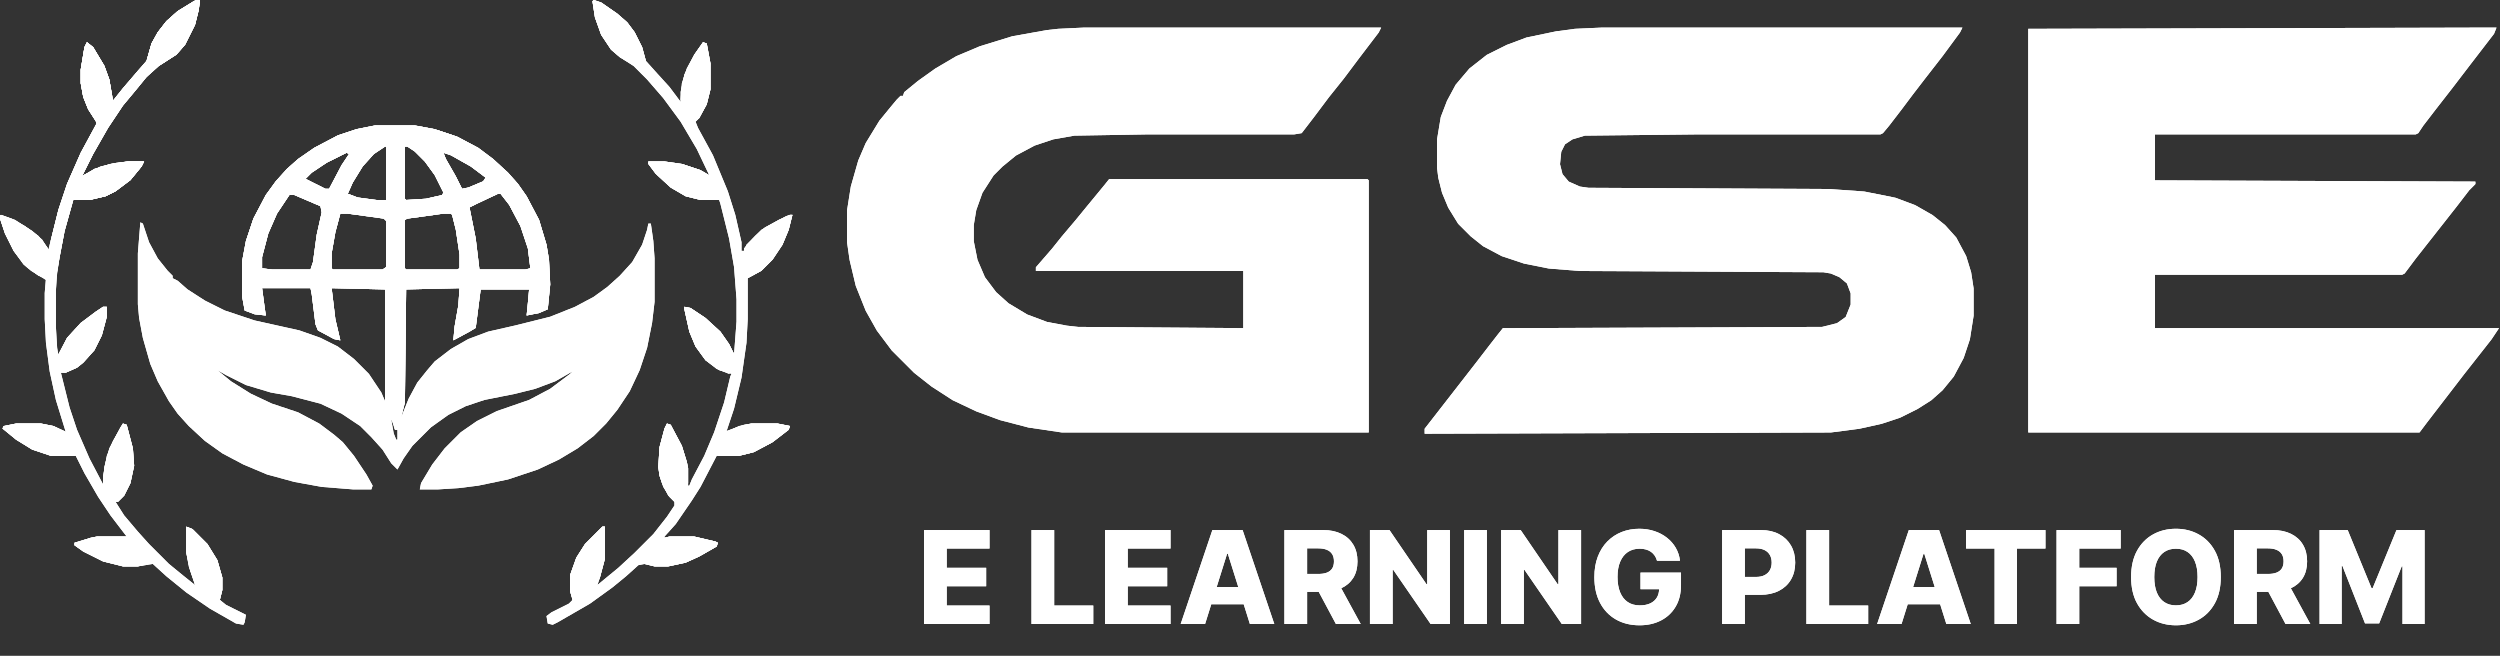 <svg width="1258" height="330" viewBox="0 0 1258 330" fill="none" xmlns="http://www.w3.org/2000/svg">
<rect x="0" y="0" width="1258" height="330" fill="#333333" stroke="none"/>
<path d="M545.625 13.875H695L693.75 16.375L683.75 29.5L676.25 39.5L668.75 48.875L661.25 58.875L655 67L651.25 67.625H577.5L540.625 68.25L530 70.125L520.625 73.25L511.25 78.25L504.375 83.875L500 88.25L494.375 97L491.25 105.75L490 113.25V121.375L491.875 130.75L495.625 139.5L501.25 147L507.5 152.625L516.875 158.25L526.875 162L536.875 163.875L542.5 164.5L625.625 165.125V136.375H521.25V134.5L529.375 125.125L534.375 118.875L541.25 110.75L546.875 103.875L555.625 93.25L558.125 90.125H688.125L688.75 90.75V217.625H534.375L517.5 215.125L503.125 211.375L491.25 207L479.375 201.375L468.75 194.5L460 187.625L448.75 176.375L441.25 166.375L435.625 156.375L430.625 143.875L427.5 130.75L426.25 122V105.75L428.125 93.875L431.875 80.75L435.625 72L442.5 60.75L448.125 53.875L451.25 50.125L453.125 48.25H454.375L455 46.375L461.875 40.75L470.625 34.5L481.25 28.25L493.125 23.25L509.375 18.25L526.875 15.125L532.5 14.5L545.625 13.875Z" fill="white"/>
<path d="M545.625 13.875H695L693.75 16.375L683.75 29.5L676.25 39.5L668.75 48.875L661.25 58.875L655 67L651.25 67.625H577.5L540.625 68.25L530 70.125L520.625 73.25L511.25 78.25L504.375 83.875L500 88.25L494.375 97L491.25 105.75L490 113.25V121.375L491.875 130.75L495.625 139.5L501.25 147L507.5 152.625L516.875 158.25L526.875 162L536.875 163.875L542.5 164.5L625.625 165.125V136.375H521.25V134.5L529.375 125.125L534.375 118.875L541.25 110.75L546.875 103.875L555.625 93.25L558.125 90.125H688.125L688.75 90.75V217.625H534.375L517.5 215.125L503.125 211.375L491.25 207L479.375 201.375L468.75 194.5L460 187.625L448.75 176.375L441.25 166.375L435.625 156.375L430.625 143.875L427.5 130.75L426.25 122V105.75L428.125 93.875L431.875 80.75L435.625 72L442.5 60.75L448.125 53.875L451.25 50.125L453.125 48.25H454.375L455 46.375L461.875 40.75L470.625 34.5L481.25 28.25L493.125 23.25L509.375 18.25L526.875 15.125L532.5 14.5L545.625 13.875Z" fill="white"/>
<path d="M806.25 13.875H987.5L986.25 16.375L977.5 28.25L968.75 39.5L962.5 47.625L956.875 55.125L950.625 63.25L947.5 67L946.25 67.625H854.375L797.5 68.25L791.25 70.125L787.5 72.625L785.625 76.375L785 82.625L786.25 87.625L789.375 91.375L795 93.875L799.375 94.5L920.625 95.125L938.125 96.375L953.75 99.5L963.75 103.25L972.5 108.25L978.75 113.25L984.375 119.5L989.375 128.875L991.875 137L993.125 145.125V158.875L991.25 170.75L988.125 180.125L983.125 189.5L977.5 196.375L971.875 201.375L965 205.75L956.25 210.125L946.875 213.25L935.625 215.75L921.25 217.625L716.875 218.25V215.75L743.125 182L749.375 173.875L753.75 168.25L756.25 165.125L916.875 164.5L924.375 162.625L928.75 159.5L931.25 153.25V147.625L929.375 142.625L925.625 139.5L921.25 137.625L917.5 137L795 136.375L779.375 135.125L766.875 132.625L755.625 128.875L746.25 123.875L740 118.875L733.75 112.625L728.75 104.5L725.625 97L723.75 89.5L723.125 84.5V70.125L725 58.875L728.125 50.75L732.5 42.625L739.375 34.5L748.125 27.625L758.125 22.625L768.125 18.875L783.125 15.75L792.5 14.5L806.25 13.875Z" fill="white"/>
<path d="M806.25 13.875H987.5L986.25 16.375L977.5 28.25L968.75 39.5L962.5 47.625L956.875 55.125L950.625 63.25L947.5 67L946.25 67.625H854.375L797.5 68.25L791.25 70.125L787.5 72.625L785.625 76.375L785 82.625L786.25 87.625L789.375 91.375L795 93.875L799.375 94.5L920.625 95.125L938.125 96.375L953.75 99.5L963.75 103.25L972.5 108.25L978.75 113.25L984.375 119.5L989.375 128.875L991.875 137L993.125 145.125V158.875L991.25 170.75L988.125 180.125L983.125 189.5L977.5 196.375L971.875 201.375L965 205.75L956.25 210.125L946.875 213.25L935.625 215.75L921.25 217.625L716.875 218.25V215.75L743.125 182L749.375 173.875L753.75 168.25L756.25 165.125L916.875 164.5L924.375 162.625L928.75 159.5L931.25 153.25V147.625L929.375 142.625L925.625 139.5L921.25 137.625L917.5 137L795 136.375L779.375 135.125L766.875 132.625L755.625 128.875L746.25 123.875L740 118.875L733.75 112.625L728.75 104.5L725.625 97L723.75 89.5L723.125 84.5V70.125L725 58.875L728.125 50.75L732.5 42.625L739.375 34.5L748.125 27.625L758.125 22.625L768.125 18.875L783.125 15.75L792.5 14.5L806.25 13.875Z" fill="white"/>
<path d="M1253.75 13.875H1256.25L1255 17L1242.5 33.25L1234.38 43.875L1225.62 55.125L1219.38 63.25L1216.88 67L1215.62 67.625H1084.38V90.75L1245.62 91.375V92.625L1242.5 95.75L1236.25 103.875L1215.62 130.125L1210 137.625L1208.75 138.25H1084.38V165.125H1257.5L1253.75 170.75L1240 188.25L1221.25 212.625L1217.5 217.625H1020.62V14.5L1253.75 13.875Z" fill="white"/>
<path d="M1253.75 13.875H1256.25L1255 17L1242.5 33.25L1234.38 43.875L1225.62 55.125L1219.38 63.25L1216.88 67L1215.62 67.625H1084.38V90.75L1245.62 91.375V92.625L1242.5 95.75L1236.25 103.875L1215.62 130.125L1210 137.625L1208.75 138.25H1084.38V165.125H1257.5L1253.75 170.75L1240 188.25L1221.25 212.625L1217.5 217.625H1020.62V14.5L1253.75 13.875Z" fill="white"/>
<path d="M188.75 63.125H208.75L218.75 65L230 68.75L240.625 74.375L248.125 80L255.625 86.875L260.625 92.5L265 98.75L271.25 110.625L275 123.125L276.25 130.625L276.875 143.125L275.625 155.625L271.25 157.5L265 158.75L265.625 152.5L266.25 145.625H241.875L239.375 165L236.25 166.875L228.125 171.25L228.75 164.375L230.625 153.75L231.25 145L204.375 145.625L203.75 202.5L201.875 210L205.625 200.625L210 192.5L215 186.25L218.75 181.875L226.875 175.625L235.625 170.625L245.625 166.875L259.375 163.75L276.875 159.375L289.375 154.375L298.75 149.375L305.625 144.375L311.875 138.75L318.125 131.875L323.125 123.125L325.625 115.625L326.25 112.5H327.5L328.75 121.25L329.375 130V151.875L328.125 162.5L325.625 175L321.875 186.25L316.875 196.875L310.625 206.25L305 213.125L298.75 219.375L290.625 225.625L281.25 231.25L270.625 236.25L255.625 241.25L240.625 244.375L230.625 245.625L220.625 246.25H211.25L211.875 243.125L217.5 233.75L223.75 225.625L231.875 217.5L240 211.875L250 206.875L266.25 201.25L276.875 195.625L286.875 188.125L288.125 186.875L279.375 191.875L269.375 195.625L259.375 198.125L243.75 201.25L234.375 204.375L225.625 208.75L216.875 215L207.5 224.375L203.125 230.625L200 236.25L196.875 233.125L192.5 226.25L186.875 220L181.25 214.375L171.875 208.125L161.25 203.125L146.875 199.375L136.25 197.5L123.75 193.75L113.75 188.75L109.375 186.25L116.25 191.875L126.25 198.125L136.875 203.125L150 207.5L160.625 213.125L168.125 218.75L172.5 222.5L178.125 229.375L184.375 238.75L187.5 244.375L186.875 246.25H177.5L161.875 245L148.125 242.5L134.375 238.75L122.5 233.75L111.875 228.125L103.125 221.875L95 214.375L89.375 208.125L85 201.875L79.375 191.875L75.625 183.125L71.875 170L70 160L69.375 153.125V127.5L70.625 111.875L71.875 112.5L75 121.875L79.375 130L84.375 136.25L86.875 138.75V140L89.375 141.25L94.375 145.625L103.125 151.25L113.125 156.25L128.125 161.25L150.625 166.25L161.25 170L170 174.375L178.125 180.625L185.625 188.125L191.875 197.5L193.75 201.875V145.625L166.875 145L168.75 160.625L171.25 171.25L168.125 170.625L160 166.25L158.75 163.125L156.875 148.125L156.25 145H131.875L133.125 154.375L133.75 158.75L128.125 158.125L123.125 156.25L121.875 149.375V131.25L123.75 121.25L127.5 110L133.75 98.125L138.75 91.25L144.375 85L150 80L158.125 74.375L170 68.125L179.375 65L188.75 63.125ZM203.75 73.75V100L204.375 100.625L214.375 100L222.5 98.125L223.125 96.875L218.75 88.125L213.75 81.25L208.75 76.25L205 73.75H203.75ZM193.75 73.75L188.125 77.5L182.5 83.75L177.5 91.875L175 97.5L180 99.375L189.375 100.625H194.375V73.75H193.75ZM223.125 76.875L224.375 80L229.375 88.75L232.5 95L235.625 94.375L243.125 91.25L244.375 89.375L236.875 83.75L226.875 78.125L223.125 76.875ZM174.375 76.875L164.375 81.875L156.875 86.875L153.75 90L163.75 95H165.625L171.875 83.125L175.625 77.5L174.375 76.875ZM250.625 97.5L240 102.5L236.25 104.375L239.375 120L241.25 135.625H264.375L266.875 135L265.625 125L261.875 113.75L256.25 103.125L251.875 97.5H250.625ZM145.625 98.125L139.375 107.5L135 117.5L131.875 129.375V135L136.875 135.625H156.25L157.5 131.875L159.375 118.125L161.875 106.875L161.25 103.75L148.125 98.125H145.625ZM171.25 107.5L168.75 116.875L166.875 127.5V135L167.5 135.625H192.5L194.375 134.375V111.25L193.125 110L175 107.5H171.25ZM223.125 107.5L205 110L203.75 110.625V135L204.375 135.625H230L231.25 135V128.125L229.375 115.625L227.5 108.125L226.875 107.5H223.125ZM196.875 211.25L198.125 218.125L199.375 221.25H200V216.25H198.75L198.125 212.5L196.875 211.25Z" fill="white"/>
<path d="M188.75 63.125H208.75L218.75 65L230 68.75L240.625 74.375L248.125 80L255.625 86.875L260.625 92.5L265 98.75L271.25 110.625L275 123.125L276.25 130.625L276.875 143.125L275.625 155.625L271.25 157.5L265 158.75L265.625 152.5L266.25 145.625H241.875L239.375 165L236.25 166.875L228.125 171.25L228.75 164.375L230.625 153.75L231.25 145L204.375 145.625L203.75 202.5L201.875 210L205.625 200.625L210 192.5L215 186.25L218.75 181.875L226.875 175.625L235.625 170.625L245.625 166.875L259.375 163.75L276.875 159.375L289.375 154.375L298.75 149.375L305.625 144.375L311.875 138.75L318.125 131.875L323.125 123.125L325.625 115.625L326.25 112.5H327.5L328.75 121.25L329.375 130V151.875L328.125 162.5L325.625 175L321.875 186.25L316.875 196.875L310.625 206.25L305 213.125L298.75 219.375L290.625 225.625L281.25 231.25L270.625 236.25L255.625 241.25L240.625 244.375L230.625 245.625L220.625 246.25H211.25L211.875 243.125L217.5 233.75L223.75 225.625L231.875 217.5L240 211.875L250 206.875L266.25 201.25L276.875 195.625L286.875 188.125L288.125 186.875L279.375 191.875L269.375 195.625L259.375 198.125L243.75 201.25L234.375 204.375L225.625 208.75L216.875 215L207.5 224.375L203.125 230.625L200 236.25L196.875 233.125L192.5 226.25L186.875 220L181.25 214.375L171.875 208.125L161.25 203.125L146.875 199.375L136.25 197.5L123.75 193.75L113.75 188.75L109.375 186.25L116.25 191.875L126.25 198.125L136.875 203.125L150 207.5L160.625 213.125L168.125 218.75L172.5 222.5L178.125 229.375L184.375 238.75L187.5 244.375L186.875 246.25H177.5L161.875 245L148.125 242.5L134.375 238.75L122.5 233.75L111.875 228.125L103.125 221.875L95 214.375L89.375 208.125L85 201.875L79.375 191.875L75.625 183.125L71.875 170L70 160L69.375 153.125V127.5L70.625 111.875L71.875 112.5L75 121.875L79.375 130L84.375 136.25L86.875 138.75V140L89.375 141.25L94.375 145.625L103.125 151.25L113.125 156.25L128.125 161.25L150.625 166.25L161.25 170L170 174.375L178.125 180.625L185.625 188.125L191.875 197.5L193.75 201.875V145.625L166.875 145L168.75 160.625L171.25 171.25L168.125 170.625L160 166.25L158.75 163.125L156.875 148.125L156.25 145H131.875L133.125 154.375L133.75 158.75L128.125 158.125L123.125 156.25L121.875 149.375V131.25L123.75 121.25L127.5 110L133.75 98.125L138.75 91.25L144.375 85L150 80L158.125 74.375L170 68.125L179.375 65L188.75 63.125ZM203.75 73.75V100L204.375 100.625L214.375 100L222.5 98.125L223.125 96.875L218.75 88.125L213.75 81.25L208.75 76.25L205 73.75H203.75ZM193.75 73.75L188.125 77.5L182.5 83.75L177.5 91.875L175 97.5L180 99.375L189.375 100.625H194.375V73.75H193.75ZM223.125 76.875L224.375 80L229.375 88.75L232.5 95L235.625 94.375L243.125 91.25L244.375 89.375L236.875 83.75L226.875 78.125L223.125 76.875ZM174.375 76.875L164.375 81.875L156.875 86.875L153.75 90L163.75 95H165.625L171.875 83.125L175.625 77.5L174.375 76.875ZM250.625 97.5L240 102.5L236.25 104.375L239.375 120L241.25 135.625H264.375L266.875 135L265.625 125L261.875 113.75L256.25 103.125L251.875 97.5H250.625ZM145.625 98.125L139.375 107.5L135 117.5L131.875 129.375V135L136.875 135.625H156.25L157.5 131.875L159.375 118.125L161.875 106.875L161.25 103.75L148.125 98.125H145.625ZM171.25 107.5L168.75 116.875L166.875 127.5V135L167.5 135.625H192.5L194.375 134.375V111.25L193.125 110L175 107.5H171.25ZM223.125 107.5L205 110L203.75 110.625V135L204.375 135.625H230L231.25 135V128.125L229.375 115.625L227.5 108.125L226.875 107.5H223.125ZM196.875 211.25L198.125 218.125L199.375 221.25H200V216.25H198.75L198.125 212.5L196.875 211.25Z" fill="white"/>
<path d="M188.75 63.125H208.75L218.75 65L230 68.75L240.625 74.375L248.125 80L255.625 86.875L260.625 92.5L265 98.75L271.25 110.625L275 123.125L276.25 130.625L276.875 143.125L275.625 155.625L271.25 157.5L265 158.75L265.625 152.5L266.25 145.625H241.875L239.375 165L236.25 166.875L228.125 171.25L228.75 164.375L230.625 153.75L231.25 145L204.375 145.625L203.75 202.5L201.25 211.875L200 216.25H198.75L194.375 203.125L193.75 145.625L166.875 145L168.75 160.625L171.25 171.25L168.125 170.625L160 166.25L158.75 163.125L156.875 148.125L156.25 145H131.875L133.125 154.375L133.75 158.75L128.125 158.125L123.125 156.25L121.875 149.375V131.25L123.75 121.25L127.5 110L133.75 98.125L138.75 91.25L144.375 85L150 80L158.125 74.375L170 68.125L179.375 65L188.75 63.125ZM203.75 73.75V100L204.375 100.625L214.375 100L222.5 98.125L223.125 96.875L218.75 88.125L213.75 81.25L208.75 76.25L205 73.75H203.75ZM193.75 73.75L188.125 77.5L182.5 83.75L177.5 91.875L175 97.5L180 99.375L189.375 100.625H194.375V73.75H193.75ZM223.125 76.875L224.375 80L229.375 88.75L232.5 95L235.625 94.375L243.125 91.25L244.375 89.375L236.875 83.75L226.875 78.125L223.125 76.875ZM174.375 76.875L164.375 81.875L156.875 86.875L153.75 90L163.75 95H165.625L171.875 83.125L175.625 77.5L174.375 76.875ZM250.625 97.5L240 102.5L236.25 104.375L239.375 120L241.25 135.625H264.375L266.875 135L265.625 125L261.875 113.75L256.25 103.125L251.875 97.5H250.625ZM145.625 98.125L139.375 107.5L135 117.5L131.875 129.375V135L136.875 135.625H156.25L157.5 131.875L159.375 118.125L161.875 106.875L161.25 103.75L148.125 98.125H145.625ZM171.25 107.5L168.75 116.875L166.875 127.5V135L167.5 135.625H192.5L194.375 134.375V111.25L193.125 110L175 107.5H171.25ZM223.125 107.5L205 110L203.75 110.625V135L204.375 135.625H230L231.25 135V128.125L229.375 115.625L227.5 108.125L226.875 107.5H223.125Z" fill="white"/>
<path d="M188.75 63.125H208.75L218.75 65L230 68.75L240.625 74.375L248.125 80L255.625 86.875L260.625 92.5L265 98.75L271.25 110.625L275 123.125L276.25 130.625L276.875 143.125L275.625 155.625L271.25 157.5L265 158.75L265.625 152.5L266.25 145.625H241.875L239.375 165L236.25 166.875L228.125 171.25L228.75 164.375L230.625 153.75L231.25 145L204.375 145.625L203.75 202.5L201.25 211.875L200 216.25H198.75L194.375 203.125L193.75 145.625L166.875 145L168.75 160.625L171.25 171.25L168.125 170.625L160 166.25L158.75 163.125L156.875 148.125L156.25 145H131.875L133.125 154.375L133.75 158.75L128.125 158.125L123.125 156.25L121.875 149.375V131.25L123.75 121.25L127.5 110L133.75 98.125L138.75 91.25L144.375 85L150 80L158.125 74.375L170 68.125L179.375 65L188.75 63.125ZM203.75 73.75V100L204.375 100.625L214.375 100L222.5 98.125L223.125 96.875L218.75 88.125L213.75 81.25L208.75 76.25L205 73.75H203.75ZM193.75 73.75L188.125 77.5L182.5 83.75L177.5 91.875L175 97.5L180 99.375L189.375 100.625H194.375V73.75H193.75ZM223.125 76.875L224.375 80L229.375 88.75L232.5 95L235.625 94.375L243.125 91.25L244.375 89.375L236.875 83.75L226.875 78.125L223.125 76.875ZM174.375 76.875L164.375 81.875L156.875 86.875L153.75 90L163.75 95H165.625L171.875 83.125L175.625 77.5L174.375 76.875ZM250.625 97.5L240 102.5L236.25 104.375L239.375 120L241.25 135.625H264.375L266.875 135L265.625 125L261.875 113.75L256.25 103.125L251.875 97.5H250.625ZM145.625 98.125L139.375 107.5L135 117.5L131.875 129.375V135L136.875 135.625H156.25L157.5 131.875L159.375 118.125L161.875 106.875L161.25 103.75L148.125 98.125H145.625ZM171.25 107.5L168.75 116.875L166.875 127.5V135L167.5 135.625H192.5L194.375 134.375V111.25L193.125 110L175 107.5H171.25ZM223.125 107.5L205 110L203.75 110.625V135L204.375 135.625H230L231.25 135V128.125L229.375 115.625L227.5 108.125L226.875 107.5H223.125Z" fill="white"/>
<path d="M98.75 0H100.625L100 5L98.125 12.5L93.125 22.5L88.75 27.5L80 33.125L73.75 38.75L68.125 45.625L61.875 53.125L54.375 64.375L46.875 77.5L41.25 88.75L47.5 85L55.625 82.5L64.375 81.25H72.5L71.25 83.75L65.625 90.625L58.125 96.25L53.125 98.75L45 100.625H36.875L32.5 116.25L30 129.375L28.75 137.5L28.125 146.25V164.375L28.75 175L29.375 178.75L33.75 170L40.625 162.5L48.125 156.875L51.875 154.375H53.75V159.375L51.25 168.75L47.5 176.25L41.875 182.5L38.75 185L33.125 187.5H30.625L35 205L38.75 216.25L45 230.625L51.875 243.75L52.5 235L55 225.625L60.625 215L61.875 213.125L63.75 213.75L66.875 225.625L67.5 234.375L65.625 243.125L62.5 249.375L59.375 252.5H58.125L62.5 259.375L69.375 267.5L75 273.75L85 283.75L91.875 289.375L98.125 294.375L95 285L93.75 278.125V265L96.875 266.25L104.375 273.75L109.375 281.875L111.875 290.625V296.875L110.625 301.875L113.75 304.375L123.75 309.375L123.125 313.125L122.5 314.375L118.75 313.75L105.625 306.25L93.75 298.125L83.75 290L76.875 283.75L69.375 285H61.875L51.875 282.5L41.875 277.5L37.5 274.375V273.125L45.625 270.625L48.75 270H63.75L55.625 259.375L49.375 250L42.5 238.125L38.125 229.375H25.625L16.25 226.25L8.125 221.25L1.25 215.625L1.875 214.375L8.125 213.125H20.625L26.875 214.375L33.125 217.5L28.125 201.25L25 186.875L23.125 172.5L22.5 160.625V147.5L23.125 140L19.375 138.75L14.375 135L11.25 131.875L6.875 126.25L2.5 117.5L0 110L0.625 108.125L7.5 110.625L16.25 116.25L21.25 120.625L24.375 125.625L29.375 105.625L33.75 92.5L40.625 76.875L48.75 61.875L44.375 55L41.875 48.75L40.625 41.875V35L42.5 23.75L43.75 21.25L46.875 23.75L52.5 33.125L55 40L56.875 50.625L61.875 44.375L69.375 35.625L73.75 30.625L76.25 21.875L79.375 16.25L83.75 10.625L89.375 5.625L97.5 0.625L98.75 0Z" fill="white"/>
<path d="M98.75 0H100.625L100 5L98.125 12.5L93.125 22.5L88.75 27.5L80 33.125L73.75 38.75L68.125 45.625L61.875 53.125L54.375 64.375L46.875 77.5L41.25 88.75L47.5 85L55.625 82.5L64.375 81.25H72.5L71.25 83.75L65.625 90.625L58.125 96.25L53.125 98.75L45 100.625H36.875L32.5 116.25L30 129.375L28.75 137.5L28.125 146.25V164.375L28.75 175L29.375 178.75L33.75 170L40.625 162.5L48.125 156.875L51.875 154.375H53.75V159.375L51.25 168.75L47.5 176.25L41.875 182.5L38.75 185L33.125 187.5H30.625L35 205L38.75 216.25L45 230.625L51.875 243.75L52.5 235L55 225.625L60.625 215L61.875 213.125L63.75 213.75L66.875 225.625L67.5 234.375L65.625 243.125L62.5 249.375L59.375 252.5H58.125L62.5 259.375L69.375 267.5L75 273.75L85 283.75L91.875 289.375L98.125 294.375L95 285L93.75 278.125V265L96.875 266.25L104.375 273.75L109.375 281.875L111.875 290.625V296.875L110.625 301.875L113.75 304.375L123.75 309.375L123.125 313.125L122.5 314.375L118.75 313.75L105.625 306.25L93.75 298.125L83.75 290L76.875 283.75L69.375 285H61.875L51.875 282.5L41.875 277.5L37.5 274.375V273.125L45.625 270.625L48.75 270H63.75L55.625 259.375L49.375 250L42.5 238.125L38.125 229.375H25.625L16.25 226.25L8.125 221.25L1.25 215.625L1.875 214.375L8.125 213.125H20.625L26.875 214.375L33.125 217.5L28.125 201.25L25 186.875L23.125 172.5L22.5 160.625V147.5L23.125 140L19.375 138.75L14.375 135L11.25 131.875L6.875 126.25L2.5 117.5L0 110L0.625 108.125L7.5 110.625L16.25 116.25L21.25 120.625L24.375 125.625L29.375 105.625L33.75 92.5L40.625 76.875L48.75 61.875L44.375 55L41.875 48.75L40.625 41.875V35L42.5 23.75L43.75 21.25L46.875 23.75L52.5 33.125L55 40L56.875 50.625L61.875 44.375L69.375 35.625L73.75 30.625L76.25 21.875L79.375 16.25L83.75 10.625L89.375 5.625L97.5 0.625L98.75 0Z" fill="white"/>
<path d="M298.75 0L302.5 1.25L310.625 6.875L315.625 11.25L319.375 16.25L323.125 23.75L325 30.625L330.625 36.875L336.875 43.75L342.5 51.25V46.25L344.375 37.5L349.375 27.5L353.75 21.25L355.625 21.875L357.5 31.875V45L355.625 52.5L351.875 59.375L350 61.25L351.25 64.375L358.75 78.125L366.25 96.25L370 108.125L373.125 121.875V126.25H374.375L375.625 123.125L383.125 115.625L391.875 110.625L397.5 108.125H398.75L396.875 115.625L393.75 123.125L388.75 130.625L383.125 136.25L376.25 140V160.625L375.625 172.5L373.125 190L369.375 205.625L365.625 216.875L374.375 213.75L378.125 213.125H391.25L397.5 214.375L396.875 216.25L388.75 222.5L379.375 227.5L371.875 229.375H360.625L352.5 245L348.125 251.875L340 263.75L334.375 270V270.625L336.875 270H349.375L360 272.5L361.25 273.125L360.625 275L351.875 280L345 283.125L336.25 285H329.375L324.375 283.75L321.25 284.375L315 290L308.125 295.625L296.875 303.75L280.625 313.125L278.125 314.375L275.625 313.75L275 310L277.5 308.125L286.25 303.75L288.125 301.875L286.875 297.5V289.375L290 280.625L294.375 273.75L303.125 265H304.375V281.25L301.875 290.625L300.625 294.375L311.25 285.625L319.375 278.125L328.75 268.75L335.625 260L339.375 254.375V252.5L336.25 249.375L333.125 243.125L331.875 239.375L331.25 235L331.875 225L334.375 215.625L335.625 213.125L337.5 213.75L343.125 224.375L345.625 232.5L346.25 235.625V243.125L345.625 244.375H346.875L348.125 241.25L354.375 229.375L359.375 217.5L364.375 202.5L367.5 189.375L368.125 188.125L361.875 186.25L355 181.25L350 174.375L346.875 166.875L344.375 155.625V154.375L347.5 155L355 160L362.5 166.875L366.875 173.125L369.375 178.125L370.625 161.875V150.625L369.375 134.375L366.875 120L362.5 102.5L361.875 100.625H352.5L345 98.75L337.5 94.375L330 87.5L326.25 82.5V81.25H334.375L343.125 82.5L352.5 85.625L356.875 88.125L350.625 75L342.5 61.25L333.75 49.375L325.625 40L318.125 32.5L311.875 28.75L307.5 25L302.5 17.5L299.375 8.75L298.125 0.625L298.75 0Z" fill="white"/>
<path d="M298.75 0L302.5 1.25L310.625 6.875L315.625 11.25L319.375 16.25L323.125 23.75L325 30.625L330.625 36.875L336.875 43.75L342.5 51.25V46.25L344.375 37.5L349.375 27.5L353.75 21.25L355.625 21.875L357.5 31.875V45L355.625 52.5L351.875 59.375L350 61.25L351.25 64.375L358.75 78.125L366.25 96.25L370 108.125L373.125 121.875V126.25H374.375L375.625 123.125L383.125 115.625L391.875 110.625L397.5 108.125H398.75L396.875 115.625L393.75 123.125L388.75 130.625L383.125 136.25L376.25 140V160.625L375.625 172.5L373.125 190L369.375 205.625L365.625 216.875L374.375 213.75L378.125 213.125H391.25L397.5 214.375L396.875 216.25L388.75 222.5L379.375 227.5L371.875 229.375H360.625L352.5 245L348.125 251.875L340 263.75L334.375 270V270.625L336.875 270H349.375L360 272.5L361.25 273.125L360.625 275L351.875 280L345 283.125L336.25 285H329.375L324.375 283.75L321.25 284.375L315 290L308.125 295.625L296.875 303.75L280.625 313.125L278.125 314.375L275.625 313.75L275 310L277.5 308.125L286.25 303.75L288.125 301.875L286.875 297.5V289.375L290 280.625L294.375 273.75L303.125 265H304.375V281.25L301.875 290.625L300.625 294.375L311.25 285.625L319.375 278.125L328.75 268.75L335.625 260L339.375 254.375V252.5L336.25 249.375L333.125 243.125L331.875 239.375L331.25 235L331.875 225L334.375 215.625L335.625 213.125L337.5 213.75L343.125 224.375L345.625 232.5L346.25 235.625V243.125L345.625 244.375H346.875L348.125 241.25L354.375 229.375L359.375 217.5L364.375 202.5L367.5 189.375L368.125 188.125L361.875 186.25L355 181.25L350 174.375L346.875 166.875L344.375 155.625V154.375L347.5 155L355 160L362.5 166.875L366.875 173.125L369.375 178.125L370.625 161.875V150.625L369.375 134.375L366.875 120L362.5 102.5L361.875 100.625H352.5L345 98.75L337.5 94.375L330 87.5L326.25 82.5V81.25H334.375L343.125 82.5L352.5 85.625L356.875 88.125L350.625 75L342.5 61.25L333.75 49.375L325.625 40L318.125 32.5L311.875 28.75L307.5 25L302.5 17.5L299.375 8.75L298.125 0.625L298.75 0Z" fill="white"/>
<path d="M98.75 0H100.625L100 5L98.125 12.5L93.125 22.5L88.75 27.5L80 33.125L73.75 38.75L68.125 45.625L61.875 53.125L54.375 64.375L46.875 77.5L41.25 88.75L47.5 85L55.625 82.5L64.375 81.25H72.5L71.25 83.75L65.625 90.625L58.125 96.25L53.125 98.75L45 100.625H36.875L32.5 116.25L30 129.375L28.125 140H27.5L26.25 130.625L25 127.5L25.625 120.625L29.375 105.625L33.75 92.5L40.625 76.875L48.75 61.875L44.375 55L41.875 48.75L40.625 41.875V35L42.5 23.75L43.75 21.25L46.875 23.75L52.5 33.125L55 40L56.875 50.625L61.875 44.375L69.375 35.625L73.75 30.625L76.25 21.875L79.375 16.25L83.75 10.625L89.375 5.625L97.5 0.625L98.75 0Z" fill="white"/>
<path d="M98.75 0H100.625L100 5L98.125 12.5L93.125 22.5L88.75 27.5L80 33.125L73.75 38.75L68.125 45.625L61.875 53.125L54.375 64.375L46.875 77.5L41.25 88.75L47.5 85L55.625 82.5L64.375 81.25H72.5L71.25 83.75L65.625 90.625L58.125 96.25L53.125 98.75L45 100.625H36.875L32.5 116.25L30 129.375L28.125 140H27.5L26.25 130.625L25 127.5L25.625 120.625L29.375 105.625L33.75 92.5L40.625 76.875L48.75 61.875L44.375 55L41.875 48.75L40.625 41.875V35L42.5 23.75L43.75 21.25L46.875 23.75L52.5 33.125L55 40L56.875 50.625L61.875 44.375L69.375 35.625L73.75 30.625L76.25 21.875L79.375 16.25L83.75 10.625L89.375 5.625L97.5 0.625L98.75 0Z" fill="white"/>
<path d="M48.75 270H65.625L72.5 273.75L78.125 278.75L78.75 281.875L77.5 283.125L69.375 285H61.875L51.875 282.5L41.875 277.5L37.5 274.375V273.125L45.625 270.625L48.75 270Z" fill="white"/>
<path d="M48.75 270H65.625L72.5 273.75L78.125 278.75L78.75 281.875L77.5 283.125L69.375 285H61.875L51.875 282.5L41.875 277.5L37.5 274.375V273.125L45.625 270.625L48.75 270Z" fill="white"/>
<path d="M326.25 81.25H334.375L343.125 82.5L352.5 85.625L358.75 89.375L363.125 93.75L365 96.25L364.375 98.75L362.5 100L358.125 100.625H352.5L345 98.75L337.5 94.375L330 87.5L326.25 82.5V81.25Z" fill="white"/>
<path d="M326.25 81.25H334.375L343.125 82.5L352.5 85.625L358.75 89.375L363.125 93.75L365 96.25L364.375 98.75L362.5 100L358.125 100.625H352.5L345 98.75L337.5 94.375L330 87.5L326.25 82.5V81.25Z" fill="white"/>
<path d="M93.75 265L96.875 266.25L104.375 273.75L109.375 281.875L111.875 290.625V296.875L110.625 301.875L111.25 303.125L106.875 303.75L101.875 299.375L98.75 295.625L95.625 286.875L93.75 278.125V265Z" fill="white"/>
<path d="M93.75 265L96.875 266.25L104.375 273.75L109.375 281.875L111.875 290.625V296.875L110.625 301.875L111.25 303.125L106.875 303.75L101.875 299.375L98.75 295.625L95.625 286.875L93.75 278.125V265Z" fill="white"/>
<path d="M43.75 21.25L46.875 23.75L52.5 33.125L55 40L56.25 47.5V53.125L53.75 59.375L51.25 62.5L48.75 63.125L48.125 60.625L44.375 55L41.875 48.75L40.625 41.875V35L42.5 23.75L43.75 21.25Z" fill="white"/>
<path d="M43.75 21.25L46.875 23.75L52.5 33.125L55 40L56.25 47.5V53.125L53.75 59.375L51.25 62.5L48.75 63.125L48.125 60.625L44.375 55L41.875 48.75L40.625 41.875V35L42.5 23.75L43.75 21.25Z" fill="white"/>
<path d="M98.75 0H100.625L100 5L98.125 12.5L93.125 22.5L88.75 27.5L80 33.125L78.125 33.75L74.375 32.5L73.75 30.625L76.25 21.875L79.375 16.25L83.75 10.625L89.375 5.625L97.5 0.625L98.75 0Z" fill="white"/>
<path d="M98.75 0H100.625L100 5L98.125 12.5L93.125 22.5L88.75 27.5L80 33.125L78.125 33.75L74.375 32.5L73.75 30.625L76.25 21.875L79.375 16.25L83.75 10.625L89.375 5.625L97.5 0.625L98.75 0Z" fill="white"/>
<path d="M0 108.125L5.625 110L12.5 113.75L19.375 118.75L23.75 124.375L26.875 130.625L27.5 134.375V140.625L23.75 141.25L15.625 136.25L11.875 133.125L6.875 126.25L2.5 117.5L0 110V108.125Z" fill="white"/>
<path d="M0 108.125L5.625 110L12.5 113.75L19.375 118.75L23.75 124.375L26.875 130.625L27.5 134.375V140.625L23.75 141.25L15.625 136.25L11.875 133.125L6.875 126.25L2.5 117.5L0 110V108.125Z" fill="white"/>
<path d="M61.875 213.125L63.75 213.75L66.875 225.625L67.5 234.375L65.625 243.125L62.5 249.375L59.375 252.5H58.125L58.75 254.375H55.625L53.75 251.25L51.875 244.375V239.375L53.75 229.375L56.875 221.875L61.875 213.125Z" fill="white"/>
<path d="M61.875 213.125L63.75 213.75L66.875 225.625L67.5 234.375L65.625 243.125L62.5 249.375L59.375 252.5H58.125L58.75 254.375H55.625L53.75 251.25L51.875 244.375V239.375L53.75 229.375L56.875 221.875L61.875 213.125Z" fill="white"/>
<path d="M8.125 213.125H20.625L26.875 214.375L33.75 217.5L38.125 221.25L41.25 225L40.625 228.125L38.125 229.375H25.625L16.25 226.25L8.125 221.25L1.25 215.625L1.875 214.375L8.125 213.125Z" fill="white"/>
<path d="M8.125 213.125H20.625L26.875 214.375L33.75 217.5L38.125 221.25L41.25 225L40.625 228.125L38.125 229.375H25.625L16.25 226.25L8.125 221.25L1.25 215.625L1.875 214.375L8.125 213.125Z" fill="white"/>
<path d="M64.375 81.25H72.5L71.25 83.75L65.625 90.625L58.125 96.25L53.125 98.75L45 100.625H35.625L34.375 99.375V95.625L35.625 93.75H36.875L38.125 91.25L40.625 88.75L50.625 83.75L58.75 81.875L64.375 81.25Z" fill="white"/>
<path d="M64.375 81.25H72.5L71.25 83.75L65.625 90.625L58.125 96.25L53.125 98.75L45 100.625H35.625L34.375 99.375V95.625L35.625 93.75H36.875L38.125 91.25L40.625 88.75L50.625 83.75L58.75 81.875L64.375 81.25Z" fill="white"/>
<path d="M298.75 0L302.5 1.25L310.625 6.875L315.625 11.25L319.375 16.25L323.125 23.75L325 30.625V32.5L323.125 33.125H318.75L311.875 28.75L307.5 25L302.5 17.5L299.375 8.75L298.125 0.625L298.75 0Z" fill="white"/>
<path d="M298.75 0L302.5 1.25L310.625 6.875L315.625 11.25L319.375 16.25L323.125 23.75L325 30.625V32.5L323.125 33.125H318.75L311.875 28.75L307.5 25L302.5 17.5L299.375 8.75L298.125 0.625L298.75 0Z" fill="white"/>
<path d="M336.875 270H349.375L360 272.5L361.25 273.125L360.625 275L351.875 280L345 283.125L336.25 285H329.375L321.25 283.125L320.625 282.5V279.375L325 275L331.25 271.25L336.875 270Z" fill="white"/>
<path d="M336.875 270H349.375L360 272.5L361.25 273.125L360.625 275L351.875 280L345 283.125L336.25 285H329.375L321.25 283.125L320.625 282.5V279.375L325 275L331.25 271.25L336.875 270Z" fill="white"/>
<path d="M303.125 265H304.375V281.25L301.875 290.625L298.75 296.875L293.75 302.5L291.875 303.75H287.5L288.125 301.875L286.875 297.5V289.375L290 280.625L294.375 273.75L303.125 265Z" fill="white"/>
<path d="M303.125 265H304.375V281.25L301.875 290.625L298.75 296.875L293.75 302.5L291.875 303.75H287.5L288.125 301.875L286.875 297.5V289.375L290 280.625L294.375 273.75L303.125 265Z" fill="white"/>
<path d="M51.875 154.375H53.75V159.375L51.25 168.75L47.5 176.25L41.875 182.5L38.75 185L33.125 187.5H30.625V188.75L28.75 188.125V179.375L33.75 170L40.625 162.5L48.125 156.875L51.875 154.375Z" fill="white"/>
<path d="M51.875 154.375H53.75V159.375L51.25 168.75L47.5 176.25L41.875 182.5L38.75 185L33.125 187.5H30.625V188.75L28.75 188.125V179.375L33.75 170L40.625 162.5L48.125 156.875L51.875 154.375Z" fill="white"/>
<path d="M344.375 154.375L347.5 155L355 160L362.5 166.875L366.875 173.125L369.375 178.125L368.75 186.25L366.875 188.125L360.625 185.625L355 181.25L350 174.375L346.875 166.875L344.375 155.625V154.375Z" fill="white"/>
<path d="M344.375 154.375L347.5 155L355 160L362.5 166.875L366.875 173.125L369.375 178.125L368.75 186.25L366.875 188.125L360.625 185.625L355 181.25L350 174.375L346.875 166.875L344.375 155.625V154.375Z" fill="white"/>
<path d="M353.75 21.25L355.625 21.875L357.5 31.875V45L355.625 52.5L351.875 59.375L348.75 61.875L343.125 53.75L342.5 50L343.125 41.875L345.625 34.375L349.375 27.5L353.75 21.25Z" fill="white"/>
<path d="M353.75 21.25L355.625 21.875L357.5 31.875V45L355.625 52.5L351.875 59.375L348.75 61.875L343.125 53.75L342.5 50L343.125 41.875L345.625 34.375L349.375 27.5L353.75 21.25Z" fill="white"/>
<path d="M335.625 213.125L337.5 213.75L343.125 224.375L345.625 232.5L346.25 235.625V245L342.5 251.25L340 253.125L336.875 250L333.75 245L331.875 239.375L331.25 235L331.875 225L334.375 215.625L335.625 213.125Z" fill="white"/>
<path d="M335.625 213.125L337.5 213.75L343.125 224.375L345.625 232.5L346.25 235.625V245L342.5 251.25L340 253.125L336.875 250L333.75 245L331.875 239.375L331.25 235L331.875 225L334.375 215.625L335.625 213.125Z" fill="white"/>
<path d="M378.125 213.125H391.25L397.5 214.375L396.875 216.25L388.75 222.5L379.375 227.5L371.875 229.375H361.25L360.625 227.5L365 217.5L371.875 214.375L378.125 213.125Z" fill="white"/>
<path d="M378.125 213.125H391.25L397.5 214.375L396.875 216.25L388.75 222.5L379.375 227.5L371.875 229.375H361.25L360.625 227.5L365 217.5L371.875 214.375L378.125 213.125Z" fill="white"/>
<path d="M397.5 108.125H398.75L396.875 115.625L393.75 123.125L388.75 130.625L383.125 136.25L375 140.625L374.375 136.875V125L380 118.75L385 114.375L395.625 108.75L397.5 108.125Z" fill="white"/>
<path d="M397.5 108.125H398.75L396.875 115.625L393.75 123.125L388.75 130.625L383.125 136.25L375 140.625L374.375 136.875V125L380 118.75L385 114.375L395.625 108.75L397.5 108.125Z" fill="white"/>
<path d="M464.964 314V266.727H497.926V276.006H476.39V285.701H496.241V295.003H476.39V304.721H497.926V314H464.964ZM519.047 314V266.727H530.472V304.721H550.138V314H519.047ZM556.053 314V266.727H589.015V276.006H567.479V285.701H587.33V295.003H567.479V304.721H589.015V314H556.053ZM606.396 314H594.116L610.066 266.727H625.277L641.227 314H628.948L617.845 278.638H617.476L606.396 314ZM604.757 295.396H630.425V304.075H604.757V295.396ZM646.317 314V266.727H665.845C669.384 266.727 672.439 267.366 675.008 268.643C677.594 269.905 679.586 271.721 680.987 274.091C682.387 276.445 683.087 279.238 683.087 282.469C683.087 285.747 682.372 288.532 680.941 290.825C679.509 293.103 677.478 294.842 674.847 296.042C672.215 297.227 669.099 297.819 665.498 297.819H653.149V288.817H663.375C665.098 288.817 666.537 288.594 667.691 288.148C668.861 287.686 669.746 286.994 670.346 286.07C670.946 285.132 671.246 283.931 671.246 282.469C671.246 281.008 670.946 279.8 670.346 278.846C669.746 277.876 668.861 277.153 667.691 276.676C666.522 276.183 665.083 275.937 663.375 275.937H657.743V314H646.317ZM672.931 292.395L684.703 314H672.239L660.697 292.395H672.931ZM729.587 266.727V314H719.892L701.08 286.717H700.78V314H689.354V266.727H699.187L717.792 293.964H718.184V266.727H729.587ZM748.197 266.727V314H736.771V266.727H748.197ZM795.602 266.727V314H785.908L767.096 286.717H766.796V314H755.37V266.727H765.203L783.807 293.964H784.2V266.727H795.602ZM833.809 282.169C833.548 281.2 833.163 280.346 832.655 279.607C832.148 278.853 831.524 278.215 830.786 277.691C830.047 277.168 829.201 276.776 828.247 276.514C827.293 276.237 826.246 276.099 825.107 276.099C822.815 276.099 820.829 276.653 819.152 277.761C817.49 278.869 816.205 280.484 815.297 282.608C814.39 284.716 813.936 287.278 813.936 290.294C813.936 293.326 814.374 295.911 815.251 298.05C816.128 300.189 817.398 301.82 819.06 302.944C820.722 304.067 822.738 304.629 825.107 304.629C827.2 304.629 828.97 304.29 830.416 303.613C831.878 302.92 832.986 301.943 833.74 300.681C834.494 299.42 834.871 297.935 834.871 296.227L836.995 296.48H825.5V288.148H845.882V294.403C845.882 298.635 844.981 302.259 843.181 305.275C841.396 308.291 838.934 310.607 835.795 312.223C832.671 313.838 829.078 314.646 825.015 314.646C820.506 314.646 816.544 313.669 813.128 311.715C809.711 309.761 807.049 306.975 805.141 303.359C803.233 299.727 802.279 295.419 802.279 290.433C802.279 286.555 802.856 283.116 804.01 280.115C805.164 277.099 806.772 274.545 808.834 272.452C810.912 270.359 813.312 268.774 816.036 267.697C818.775 266.62 821.722 266.081 824.877 266.081C827.616 266.081 830.162 266.473 832.517 267.258C834.887 268.043 836.979 269.151 838.795 270.582C840.626 272.013 842.111 273.714 843.25 275.683C844.389 277.653 845.097 279.815 845.374 282.169H833.809ZM866.581 314V266.727H886.108C889.648 266.727 892.702 267.42 895.272 268.805C897.857 270.174 899.85 272.09 901.25 274.552C902.651 276.999 903.351 279.846 903.351 283.093C903.351 286.355 902.635 289.21 901.204 291.656C899.789 294.088 897.765 295.973 895.134 297.311C892.502 298.65 889.378 299.32 885.762 299.32H873.713V290.317H883.639C885.362 290.317 886.801 290.017 887.955 289.417C889.124 288.817 890.009 287.978 890.609 286.901C891.21 285.809 891.51 284.539 891.51 283.093C891.51 281.631 891.21 280.369 890.609 279.307C890.009 278.23 889.124 277.399 887.955 276.814C886.785 276.23 885.347 275.937 883.639 275.937H878.006V314H866.581ZM908.983 314V266.727H920.409V304.721H940.075V314H908.983ZM956.85 314H944.57L960.52 266.727H975.732L991.681 314H979.402L968.299 278.638H967.93L956.85 314ZM955.211 295.396H980.879V304.075H955.211V295.396ZM989.321 276.006V266.727H1029.28V276.006H1014.94V314H1003.68V276.006H989.321ZM1034.86 314V266.727H1067.13V276.006H1046.28V285.701H1065.07V295.003H1046.28V314H1034.86ZM1117.5 290.364C1117.5 295.565 1116.5 299.974 1114.5 303.59C1112.5 307.206 1109.79 309.953 1106.37 311.83C1102.97 313.708 1099.15 314.646 1094.92 314.646C1090.68 314.646 1086.85 313.7 1083.45 311.807C1080.05 309.914 1077.35 307.168 1075.35 303.567C1073.36 299.951 1072.37 295.549 1072.37 290.364C1072.37 285.162 1073.36 280.754 1075.35 277.137C1077.35 273.521 1080.05 270.774 1083.45 268.897C1086.85 267.02 1090.68 266.081 1094.92 266.081C1099.15 266.081 1102.97 267.02 1106.37 268.897C1109.79 270.774 1112.5 273.521 1114.5 277.137C1116.5 280.754 1117.5 285.162 1117.5 290.364ZM1105.82 290.364C1105.82 287.286 1105.38 284.685 1104.5 282.562C1103.64 280.438 1102.39 278.83 1100.76 277.738C1099.15 276.645 1097.2 276.099 1094.92 276.099C1092.66 276.099 1090.71 276.645 1089.08 277.738C1087.45 278.83 1086.2 280.438 1085.32 282.562C1084.46 284.685 1084.03 287.286 1084.03 290.364C1084.03 293.441 1084.46 296.042 1085.32 298.165C1086.2 300.289 1087.45 301.897 1089.08 302.99C1090.71 304.082 1092.66 304.629 1094.92 304.629C1097.2 304.629 1099.15 304.082 1100.76 302.99C1102.39 301.897 1103.64 300.289 1104.5 298.165C1105.38 296.042 1105.82 293.441 1105.82 290.364ZM1124.17 314V266.727H1143.7C1147.24 266.727 1150.29 267.366 1152.86 268.643C1155.45 269.905 1157.44 271.721 1158.84 274.091C1160.24 276.445 1160.94 279.238 1160.94 282.469C1160.94 285.747 1160.22 288.532 1158.79 290.825C1157.36 293.103 1155.33 294.842 1152.7 296.042C1150.07 297.227 1146.95 297.819 1143.35 297.819H1131V288.817H1141.23C1142.95 288.817 1144.39 288.594 1145.54 288.148C1146.71 287.686 1147.6 286.994 1148.2 286.07C1148.8 285.132 1149.1 283.931 1149.1 282.469C1149.1 281.008 1148.8 279.8 1148.2 278.846C1147.6 277.876 1146.71 277.153 1145.54 276.676C1144.37 276.183 1142.93 275.937 1141.23 275.937H1135.59V314H1124.17ZM1150.78 292.395L1162.55 314H1150.09L1138.55 292.395H1150.78ZM1167.21 266.727H1181.36L1193.36 295.996H1193.91L1205.91 266.727H1220.06V314H1208.94V284.962H1208.55L1197.19 313.7H1190.08L1178.72 284.801H1178.33V314H1167.21V266.727Z" fill="white"/>
<path d="M464.964 314V266.727H497.926V276.006H476.39V285.701H496.241V295.003H476.39V304.721H497.926V314H464.964ZM519.047 314V266.727H530.472V304.721H550.138V314H519.047ZM556.053 314V266.727H589.015V276.006H567.479V285.701H587.33V295.003H567.479V304.721H589.015V314H556.053ZM606.396 314H594.116L610.066 266.727H625.277L641.227 314H628.948L617.845 278.638H617.476L606.396 314ZM604.757 295.396H630.425V304.075H604.757V295.396ZM646.317 314V266.727H665.845C669.384 266.727 672.439 267.366 675.008 268.643C677.594 269.905 679.586 271.721 680.987 274.091C682.387 276.445 683.087 279.238 683.087 282.469C683.087 285.747 682.372 288.532 680.941 290.825C679.509 293.103 677.478 294.842 674.847 296.042C672.215 297.227 669.099 297.819 665.498 297.819H653.149V288.817H663.375C665.098 288.817 666.537 288.594 667.691 288.148C668.861 287.686 669.746 286.994 670.346 286.07C670.946 285.132 671.246 283.931 671.246 282.469C671.246 281.008 670.946 279.8 670.346 278.846C669.746 277.876 668.861 277.153 667.691 276.676C666.522 276.183 665.083 275.937 663.375 275.937H657.743V314H646.317ZM672.931 292.395L684.703 314H672.239L660.697 292.395H672.931ZM729.587 266.727V314H719.892L701.08 286.717H700.78V314H689.354V266.727H699.187L717.792 293.964H718.184V266.727H729.587ZM748.197 266.727V314H736.771V266.727H748.197ZM795.602 266.727V314H785.908L767.096 286.717H766.796V314H755.37V266.727H765.203L783.807 293.964H784.2V266.727H795.602ZM833.809 282.169C833.548 281.2 833.163 280.346 832.655 279.607C832.148 278.853 831.524 278.215 830.786 277.691C830.047 277.168 829.201 276.776 828.247 276.514C827.293 276.237 826.246 276.099 825.107 276.099C822.815 276.099 820.829 276.653 819.152 277.761C817.49 278.869 816.205 280.484 815.297 282.608C814.39 284.716 813.936 287.278 813.936 290.294C813.936 293.326 814.374 295.911 815.251 298.05C816.128 300.189 817.398 301.82 819.06 302.944C820.722 304.067 822.738 304.629 825.107 304.629C827.2 304.629 828.97 304.29 830.416 303.613C831.878 302.92 832.986 301.943 833.74 300.681C834.494 299.42 834.871 297.935 834.871 296.227L836.995 296.48H825.5V288.148H845.882V294.403C845.882 298.635 844.981 302.259 843.181 305.275C841.396 308.291 838.934 310.607 835.795 312.223C832.671 313.838 829.078 314.646 825.015 314.646C820.506 314.646 816.544 313.669 813.128 311.715C809.711 309.761 807.049 306.975 805.141 303.359C803.233 299.727 802.279 295.419 802.279 290.433C802.279 286.555 802.856 283.116 804.01 280.115C805.164 277.099 806.772 274.545 808.834 272.452C810.912 270.359 813.312 268.774 816.036 267.697C818.775 266.62 821.722 266.081 824.877 266.081C827.616 266.081 830.162 266.473 832.517 267.258C834.887 268.043 836.979 269.151 838.795 270.582C840.626 272.013 842.111 273.714 843.25 275.683C844.389 277.653 845.097 279.815 845.374 282.169H833.809ZM866.581 314V266.727H886.108C889.648 266.727 892.702 267.42 895.272 268.805C897.857 270.174 899.85 272.09 901.25 274.552C902.651 276.999 903.351 279.846 903.351 283.093C903.351 286.355 902.635 289.21 901.204 291.656C899.789 294.088 897.765 295.973 895.134 297.311C892.502 298.65 889.378 299.32 885.762 299.32H873.713V290.317H883.639C885.362 290.317 886.801 290.017 887.955 289.417C889.124 288.817 890.009 287.978 890.609 286.901C891.21 285.809 891.51 284.539 891.51 283.093C891.51 281.631 891.21 280.369 890.609 279.307C890.009 278.23 889.124 277.399 887.955 276.814C886.785 276.23 885.347 275.937 883.639 275.937H878.006V314H866.581ZM908.983 314V266.727H920.409V304.721H940.075V314H908.983ZM956.85 314H944.57L960.52 266.727H975.732L991.681 314H979.402L968.299 278.638H967.93L956.85 314ZM955.211 295.396H980.879V304.075H955.211V295.396ZM989.321 276.006V266.727H1029.28V276.006H1014.94V314H1003.68V276.006H989.321ZM1034.86 314V266.727H1067.13V276.006H1046.28V285.701H1065.07V295.003H1046.28V314H1034.86ZM1117.5 290.364C1117.5 295.565 1116.5 299.974 1114.5 303.59C1112.5 307.206 1109.79 309.953 1106.37 311.83C1102.97 313.708 1099.15 314.646 1094.92 314.646C1090.68 314.646 1086.85 313.7 1083.45 311.807C1080.05 309.914 1077.35 307.168 1075.35 303.567C1073.36 299.951 1072.37 295.549 1072.37 290.364C1072.37 285.162 1073.36 280.754 1075.35 277.137C1077.35 273.521 1080.05 270.774 1083.45 268.897C1086.85 267.02 1090.68 266.081 1094.92 266.081C1099.15 266.081 1102.97 267.02 1106.37 268.897C1109.79 270.774 1112.5 273.521 1114.5 277.137C1116.5 280.754 1117.5 285.162 1117.5 290.364ZM1105.82 290.364C1105.82 287.286 1105.38 284.685 1104.5 282.562C1103.64 280.438 1102.39 278.83 1100.76 277.738C1099.15 276.645 1097.2 276.099 1094.92 276.099C1092.66 276.099 1090.71 276.645 1089.08 277.738C1087.45 278.83 1086.2 280.438 1085.32 282.562C1084.46 284.685 1084.03 287.286 1084.03 290.364C1084.03 293.441 1084.46 296.042 1085.32 298.165C1086.2 300.289 1087.45 301.897 1089.08 302.99C1090.71 304.082 1092.66 304.629 1094.92 304.629C1097.2 304.629 1099.15 304.082 1100.76 302.99C1102.39 301.897 1103.64 300.289 1104.5 298.165C1105.38 296.042 1105.82 293.441 1105.82 290.364ZM1124.17 314V266.727H1143.7C1147.24 266.727 1150.29 267.366 1152.86 268.643C1155.45 269.905 1157.44 271.721 1158.84 274.091C1160.24 276.445 1160.94 279.238 1160.94 282.469C1160.94 285.747 1160.22 288.532 1158.79 290.825C1157.36 293.103 1155.33 294.842 1152.7 296.042C1150.07 297.227 1146.95 297.819 1143.35 297.819H1131V288.817H1141.23C1142.95 288.817 1144.39 288.594 1145.54 288.148C1146.71 287.686 1147.6 286.994 1148.2 286.07C1148.8 285.132 1149.1 283.931 1149.1 282.469C1149.1 281.008 1148.8 279.8 1148.2 278.846C1147.6 277.876 1146.71 277.153 1145.54 276.676C1144.37 276.183 1142.93 275.937 1141.23 275.937H1135.59V314H1124.17ZM1150.78 292.395L1162.55 314H1150.09L1138.55 292.395H1150.78ZM1167.21 266.727H1181.36L1193.36 295.996H1193.91L1205.91 266.727H1220.06V314H1208.94V284.962H1208.55L1197.19 313.7H1190.08L1178.72 284.801H1178.33V314H1167.21V266.727Z" fill="white"/>
</svg>
